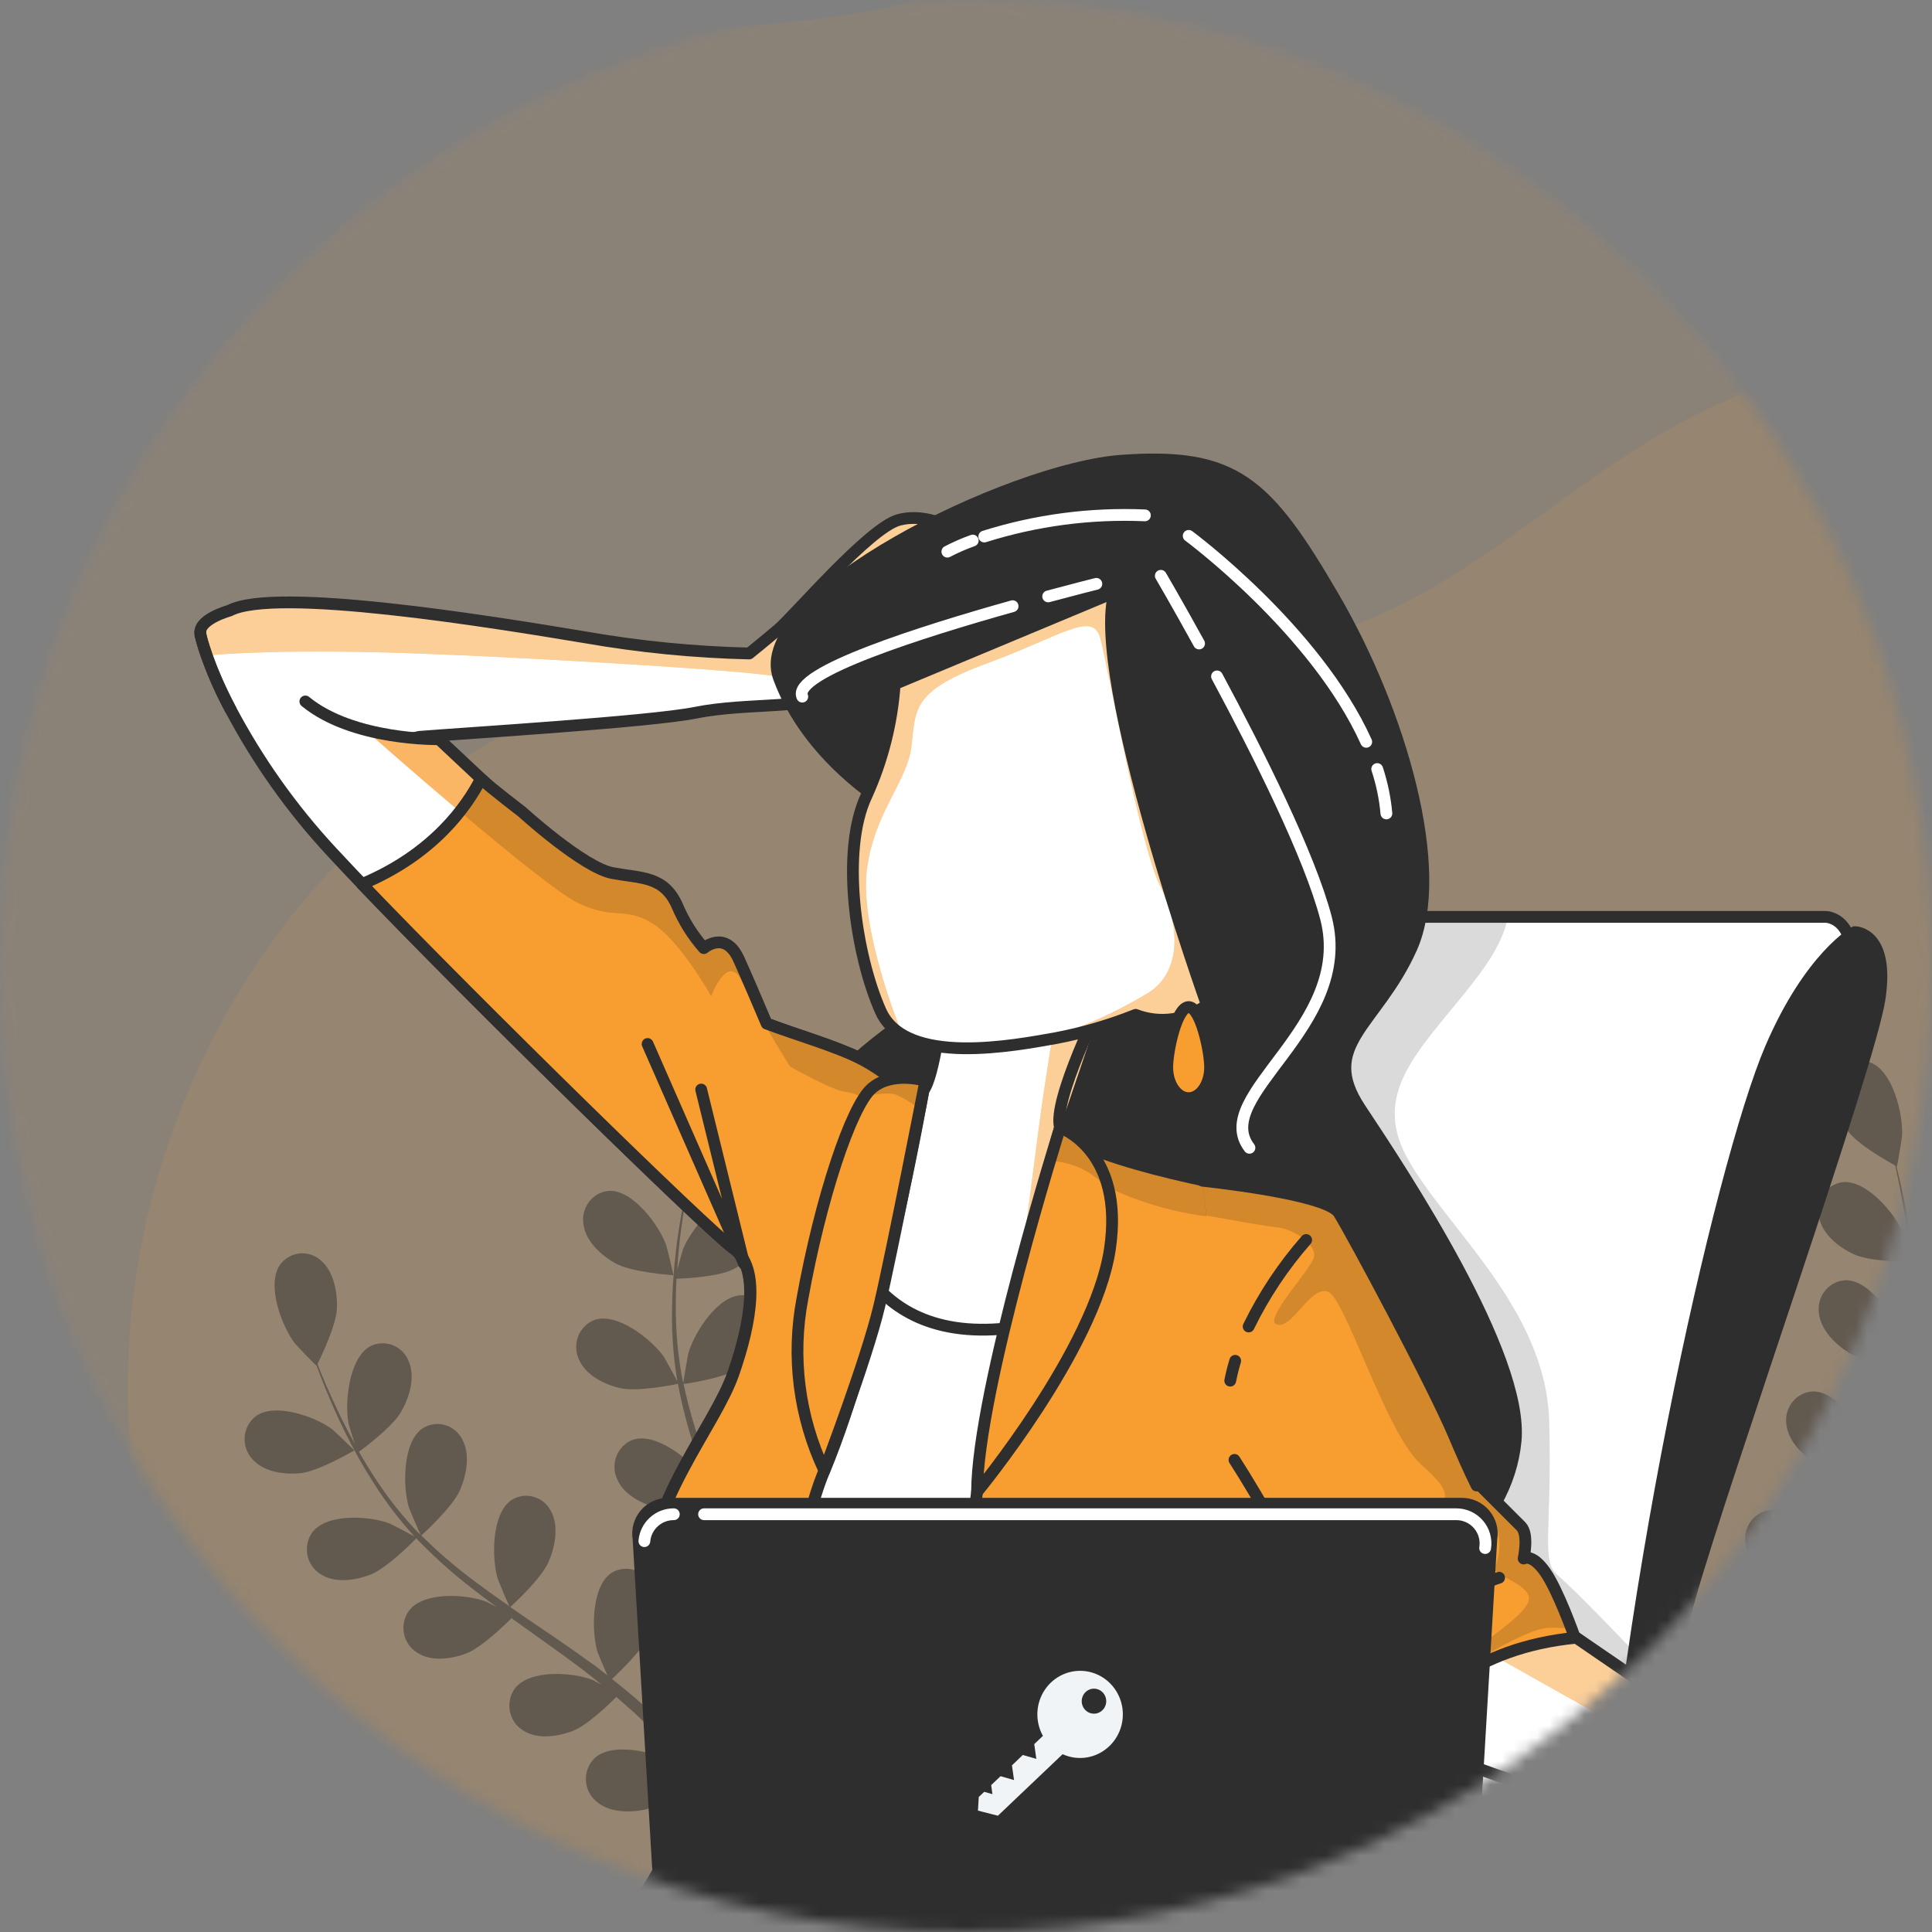 <svg width="164" height="164" viewBox="0 0 164 164" fill="none" xmlns="http://www.w3.org/2000/svg">
<rect x="0" y="0" width="164" height="164" fill="#808080" stroke="none"/>
<mask id="mask0_337_561" style="mask-type:alpha" maskUnits="userSpaceOnUse" x="0" y="0" width="164" height="164">
<circle cx="82" cy="82" r="82" fill="#C4C4C4"/>
</mask>
<g mask="url(#mask0_337_561)">
<path opacity="0.1" d="M225.899 121.078C227.014 106.266 223.568 90.802 218.953 77.038C212.124 56.546 198.789 35.547 176.379 30.697C163.457 27.909 150.307 30.897 139.225 37.899C128.572 44.633 120.271 53.335 107.165 55.019C93.914 56.724 80.318 56.039 67 56.039C32.755 56.039 4.966 92.012 11.912 129.484C18.858 166.957 51.614 192.94 79.404 192.94C104.378 192.94 124.926 177.961 148.646 173.936C160.408 171.94 172.221 174.304 183.861 171.316C197.39 167.837 210.111 159.548 217.609 147.546C222.715 139.362 225.202 130.348 225.899 121.078Z" fill="#F89E31"/>
<path opacity="0.1" d="M236.762 93.694C238.321 73.004 233.503 51.404 227.048 32.178C217.498 3.553 198.849 -25.779 167.509 -32.554C149.437 -36.447 131.046 -32.274 115.547 -22.494C100.649 -13.087 89.04 -0.932 70.712 1.42C52.18 3.803 33.166 2.845 14.541 2.845C-33.351 2.845 -72.215 53.093 -62.501 105.436C-52.787 157.779 -6.977 194.074 31.887 194.074C66.814 194.074 95.55 173.15 128.723 167.528C145.173 164.741 161.693 168.042 177.971 163.869C196.892 159.01 214.683 147.431 225.169 130.666C232.31 119.234 235.787 106.643 236.762 93.694Z" fill="#F89E31"/>
<g opacity="0.5">
<path d="M25.447 125.061C27.029 124.92 30.076 123.116 30.081 123.116C30.087 123.115 28.311 121.405 28.183 121.309C26.727 120.245 23.3 119.018 21.681 120.239C21.417 120.449 21.199 120.713 21.041 121.016C20.884 121.318 20.79 121.651 20.767 121.993C20.743 122.335 20.79 122.679 20.904 123.001C21.018 123.323 21.198 123.617 21.43 123.864C22.379 124.951 24.113 125.177 25.447 125.061Z" fill="#2E2E2E"/>
<path d="M31.41 133.68C32.828 133.145 35.154 130.777 35.336 130.584C36.654 131.957 38.059 133.238 39.543 134.419C40.403 135.106 41.288 135.777 42.211 136.437C41.753 136.199 41.349 135.988 41.291 135.967C39.609 135.318 36 135.081 34.74 136.697C34.534 136.971 34.388 137.286 34.31 137.623C34.232 137.959 34.225 138.308 34.288 138.648C34.352 138.987 34.485 139.309 34.679 139.592C34.873 139.875 35.123 140.112 35.412 140.288C36.606 141.079 38.339 140.828 39.594 140.35C40.849 139.871 42.896 137.891 43.427 137.358C43.773 137.608 44.115 137.864 44.461 138.108C46.13 139.3 47.803 140.48 49.409 141.689C49.974 142.115 50.514 142.557 51.058 142.994C50.654 142.783 50.314 142.609 50.261 142.588C48.578 141.939 44.97 141.701 43.71 143.318C43.51 143.593 43.368 143.908 43.294 144.242C43.22 144.577 43.216 144.924 43.281 145.261C43.347 145.597 43.48 145.916 43.674 146.196C43.867 146.476 44.115 146.712 44.403 146.887C45.596 147.673 47.329 147.421 48.584 146.948C49.839 146.475 51.688 144.677 52.318 144.05C52.853 144.515 53.387 144.979 53.921 145.459C54.258 145.791 54.606 146.09 54.927 146.443L55.897 147.471C56.487 148.14 57.103 148.831 57.662 149.507C58.059 149.973 58.424 150.418 58.794 150.873C58.261 150.442 57.125 149.622 57.029 149.564C55.433 148.664 51.922 147.862 50.448 149.27C50.209 149.51 50.023 149.798 49.9 150.117C49.778 150.436 49.722 150.778 49.736 151.12C49.751 151.463 49.836 151.798 49.985 152.105C50.135 152.412 50.346 152.683 50.604 152.9C51.673 153.862 53.42 153.886 54.731 153.613C56.178 153.306 58.733 151.416 59.052 151.179C59.659 151.93 60.249 152.67 60.792 153.372C62.26 155.26 63.481 156.941 64.423 158.299L65.597 157.643C64.596 156.269 63.295 154.541 61.716 152.601C61.098 151.834 60.422 151.03 59.725 150.21C60.371 149.41 60.969 148.571 61.516 147.697C62.954 148.219 65.892 148.075 66.272 148.059C66.38 149.034 66.473 149.976 66.548 150.875C66.749 153.209 66.862 155.257 66.932 156.898L68.205 156.181C68.105 154.643 67.958 152.812 67.734 150.766C67.631 149.775 67.5 148.725 67.353 147.643C67.721 147.53 70.743 146.577 71.849 145.575C72.86 144.666 73.896 143.221 73.791 141.753C73.777 141.41 73.694 141.074 73.545 140.766C73.397 140.459 73.187 140.187 72.93 139.968C72.672 139.749 72.373 139.588 72.051 139.496C71.729 139.404 71.392 139.382 71.062 139.432C69.087 139.79 67.566 143.167 67.322 144.992C67.324 145.101 67.277 146.289 67.271 147.037C67.212 146.599 67.154 146.171 67.089 145.717C66.956 144.819 66.801 143.926 66.64 142.969C66.545 142.511 66.449 142.046 66.351 141.574C66.266 141.103 66.116 140.623 65.999 140.142C65.709 139.029 65.356 137.923 64.982 136.811C65.746 136.697 68.452 136.221 69.587 135.495C70.723 134.769 71.956 133.483 72.068 132.034C72.105 131.693 72.071 131.348 71.97 131.021C71.869 130.694 71.701 130.392 71.48 130.136C71.257 129.879 70.986 129.673 70.681 129.532C70.377 129.39 70.047 129.315 69.713 129.312C67.708 129.34 65.708 132.464 65.194 134.254C65.164 134.369 64.934 135.678 64.823 136.401C64.592 135.732 64.366 135.068 64.109 134.405C63.375 132.485 62.568 130.566 61.776 128.647L61.06 126.884C61.334 126.842 64.563 126.369 65.834 125.538C66.964 124.796 68.203 123.527 68.309 122.078C68.354 121.734 68.327 121.384 68.23 121.051C68.133 120.718 67.968 120.411 67.746 120.149C67.524 119.887 67.251 119.676 66.943 119.531C66.636 119.386 66.302 119.309 65.965 119.307C63.954 119.335 61.954 122.458 61.445 124.222C61.405 124.358 61.083 126.244 61.021 126.727C60.475 125.433 59.987 124.134 59.537 122.839C58.92 121.088 58.414 119.298 58.022 117.481C58.148 117.479 61.525 116.983 62.827 116.13C63.952 115.388 65.191 114.118 65.303 112.669C65.34 112.329 65.308 111.983 65.207 111.656C65.106 111.329 64.94 111.028 64.718 110.771C64.496 110.514 64.225 110.308 63.921 110.166C63.617 110.025 63.287 109.95 62.953 109.947C60.942 109.975 58.943 113.099 58.434 114.862C58.394 115.004 58.042 117.036 58.005 117.406C58.003 117.297 57.949 117.195 57.926 117.087C57.581 115.252 57.395 113.389 57.369 111.521C57.355 110.491 57.373 109.504 57.423 108.544C58.062 108.535 60.973 108.386 62.231 107.751C63.489 107.115 64.794 106.018 65.064 104.589C65.137 104.254 65.141 103.908 65.075 103.572C65.01 103.235 64.876 102.917 64.683 102.637C64.49 102.357 64.242 102.122 63.955 101.947C63.669 101.771 63.349 101.66 63.017 101.619C61.014 101.441 58.694 104.297 57.995 105.999C57.959 106.091 57.672 107.087 57.492 107.789C57.523 107.36 57.543 106.91 57.58 106.498C57.711 104.94 57.929 103.527 58.128 102.272C58.245 101.56 58.368 100.924 58.487 100.326C59.105 99.965 61.56 98.495 62.373 97.356C63.186 96.217 63.876 94.624 63.466 93.209C63.381 92.876 63.229 92.564 63.019 92.295C62.809 92.027 62.546 91.806 62.247 91.649C61.948 91.492 61.62 91.402 61.285 91.384C60.95 91.366 60.615 91.421 60.303 91.545C58.445 92.33 57.672 95.968 57.813 97.803C57.815 97.966 58.298 100.426 58.329 100.404L58.366 100.404C58.242 100.975 58.113 101.589 57.986 102.269C57.76 103.519 57.495 104.932 57.347 106.49C57.15 108.166 57.048 109.853 57.042 111.542C57.028 113.434 57.178 115.325 57.49 117.19C57.49 117.19 57.49 117.234 57.491 117.255C57.219 116.717 56.407 115.243 56.332 115.141C55.255 113.648 52.39 111.4 50.483 112.039C50.169 112.155 49.882 112.337 49.641 112.574C49.401 112.811 49.211 113.098 49.085 113.415C48.959 113.732 48.899 114.073 48.91 114.415C48.92 114.758 49.001 115.094 49.146 115.403C49.719 116.734 51.287 117.509 52.605 117.827C54.078 118.181 57.288 117.524 57.546 117.472C57.907 119.361 58.391 121.224 58.996 123.047C59.343 124.126 59.722 125.173 60.095 126.23C59.846 125.773 59.619 125.369 59.581 125.316C58.505 123.823 55.639 121.575 53.732 122.214C53.418 122.33 53.132 122.512 52.891 122.749C52.65 122.986 52.461 123.272 52.335 123.59C52.209 123.907 52.149 124.248 52.16 124.59C52.17 124.933 52.251 125.269 52.396 125.578C52.968 126.914 54.536 127.684 55.85 128.002C57.163 128.32 59.927 127.821 60.654 127.676C60.812 128.08 60.961 128.485 61.119 128.889C61.869 130.83 62.63 132.761 63.311 134.676C63.552 135.351 63.767 136.025 63.988 136.7C63.766 136.296 63.571 135.958 63.539 135.909C62.462 134.417 59.592 132.169 57.69 132.807C57.375 132.923 57.088 133.105 56.847 133.341C56.605 133.578 56.415 133.864 56.289 134.182C56.162 134.499 56.102 134.84 56.112 135.183C56.123 135.525 56.203 135.862 56.348 136.171C56.926 137.502 58.488 138.278 59.807 138.596C61.126 138.914 63.616 138.456 64.48 138.293C64.684 138.989 64.889 139.686 65.036 140.372C65.138 140.842 65.27 141.291 65.351 141.767C65.431 142.243 65.522 142.708 65.608 143.167C65.736 144.066 65.881 144.991 65.988 145.873C66.065 146.484 66.132 147.069 66.198 147.654C65.961 146.979 65.479 145.668 65.424 145.561C64.654 144.151 63.548 142.965 62.21 142.114C62.129 141.953 62.035 141.8 61.929 141.657C61.734 141.378 61.483 141.145 61.194 140.973C60.906 140.8 60.585 140.692 60.253 140.655C59.921 140.619 59.585 140.654 59.267 140.759C58.949 140.864 58.657 141.037 58.408 141.266C56.95 142.685 57.502 146.364 58.275 148.029C58.324 148.126 58.934 149.131 59.354 149.76C59.065 149.428 58.817 149.1 58.491 148.763C57.901 148.088 57.29 147.43 56.641 146.723L55.651 145.717C55.33 145.38 54.945 145.06 54.582 144.724C53.742 143.966 52.856 143.235 51.949 142.526C52.522 141.976 54.554 140.078 55.065 138.813C55.575 137.548 55.957 135.797 55.269 134.522C55.121 134.214 54.91 133.941 54.652 133.722C54.394 133.504 54.093 133.343 53.771 133.252C53.448 133.161 53.11 133.141 52.779 133.193C52.449 133.245 52.132 133.368 51.851 133.555C50.2 134.733 50.198 138.457 50.719 140.223C50.752 140.331 51.265 141.555 51.559 142.217C51.026 141.796 50.492 141.37 49.895 140.961C48.253 139.775 46.548 138.627 44.859 137.479L43.313 136.416C43.522 136.229 45.956 134.005 46.57 132.576C47.112 131.316 47.463 129.56 46.775 128.285C46.622 127.983 46.41 127.717 46.152 127.504C45.894 127.292 45.595 127.137 45.275 127.05C44.955 126.963 44.621 126.945 44.295 126.999C43.968 127.053 43.656 127.176 43.378 127.361C41.727 128.533 41.725 132.264 42.251 134.024C42.29 134.153 43.032 135.916 43.239 136.352C42.109 135.565 40.989 134.757 39.912 133.948C38.456 132.838 37.071 131.633 35.766 130.34C35.86 130.252 38.419 127.939 39.043 126.499C39.586 125.245 39.941 123.483 39.253 122.208C39.101 121.902 38.888 121.633 38.628 121.418C38.368 121.202 38.067 121.046 37.744 120.957C37.421 120.869 37.084 120.852 36.754 120.907C36.425 120.961 36.11 121.086 35.831 121.274C34.179 122.452 34.178 126.176 34.703 127.936C34.742 128.077 35.544 129.969 35.712 130.297L35.477 130.078C34.202 128.745 33.046 127.296 32.023 125.751C31.447 124.902 30.944 124.063 30.468 123.235C30.991 122.853 33.342 121.086 34.048 119.846C34.754 118.605 35.259 116.95 34.712 115.607C34.594 115.286 34.412 114.994 34.177 114.75C33.942 114.506 33.659 114.316 33.348 114.191C33.036 114.067 32.703 114.011 32.369 114.027C32.036 114.044 31.709 114.132 31.411 114.287C29.646 115.271 29.248 118.974 29.579 120.786C29.581 120.883 29.885 121.866 30.132 122.573C29.926 122.196 29.704 121.809 29.515 121.442C28.788 120.07 28.205 118.75 27.699 117.613C27.42 116.95 27.153 116.346 26.956 115.78C27.274 115.136 28.531 112.505 28.596 111.105C28.661 109.706 28.331 107.948 27.262 107.014C27.013 106.785 26.72 106.612 26.402 106.507C26.084 106.401 25.748 106.366 25.416 106.403C25.084 106.44 24.764 106.548 24.475 106.72C24.186 106.893 23.936 107.126 23.741 107.404C22.614 109.111 23.924 112.585 25.031 114.039C25.128 114.168 26.842 115.949 26.857 115.917L26.857 115.879C27.059 116.418 27.284 117.017 27.536 117.653C28.021 118.823 28.578 120.143 29.273 121.538C30.013 123.05 30.839 124.516 31.746 125.928C32.75 127.514 33.889 129.006 35.149 130.386L35.197 130.434C34.665 130.138 33.214 129.377 33.07 129.325C31.388 128.676 27.78 128.439 26.524 130.055C26.324 130.329 26.182 130.644 26.108 130.978C26.034 131.312 26.029 131.658 26.094 131.994C26.159 132.33 26.292 132.649 26.485 132.929C26.678 133.209 26.925 133.444 27.212 133.619C28.422 134.421 30.149 134.158 31.41 133.68Z" fill="#2E2E2E"/>
<path d="M57.155 108.249C57.192 108.249 56.594 105.817 56.539 105.666C55.908 103.94 53.698 100.989 51.688 101.087C51.355 101.114 51.032 101.212 50.739 101.376C50.446 101.539 50.19 101.764 49.987 102.036C49.783 102.307 49.638 102.619 49.56 102.952C49.481 103.285 49.472 103.631 49.532 103.968C49.747 105.413 51.067 106.588 52.248 107.244C53.631 108.016 57.15 108.249 57.155 108.249Z" fill="#2E2E2E"/>
<path d="M188.859 131.505C187.427 131.01 185.036 128.706 184.844 128.519C183.566 129.929 182.196 131.249 180.744 132.468C179.904 133.179 179.037 133.875 178.16 134.559C178.605 134.309 179.009 134.086 179.066 134.064C180.73 133.369 184.331 133.032 185.63 134.613C185.837 134.882 185.987 135.192 186.07 135.524C186.153 135.856 186.167 136.203 186.111 136.54C186.055 136.878 185.93 137.2 185.745 137.485C185.559 137.77 185.318 138.012 185.035 138.194C183.864 139.018 182.13 138.814 180.857 138.371C179.584 137.928 177.488 136.005 176.948 135.486L175.93 136.265C174.295 137.502 172.659 138.728 171.088 139.981C170.534 140.422 170.002 140.879 169.47 141.331C169.868 141.109 170.204 140.925 170.261 140.903C171.92 140.208 175.526 139.871 176.825 141.452C177.032 141.721 177.183 142.032 177.266 142.365C177.349 142.697 177.363 143.044 177.306 143.382C177.25 143.72 177.126 144.043 176.94 144.328C176.755 144.614 176.513 144.856 176.23 145.039C175.059 145.857 173.32 145.653 172.052 145.216C170.785 144.778 168.887 143.031 168.24 142.422C167.718 142.901 167.197 143.38 166.676 143.875C166.343 144.215 166.004 144.524 165.692 144.886C165.381 145.248 165.063 145.589 164.757 145.94C164.18 146.625 163.588 147.333 163.044 148.024C162.665 148.501 162.307 148.956 161.949 149.421C162.497 148.975 163.584 148.125 163.683 148.064C165.222 147.121 168.741 146.221 170.248 147.588C170.493 147.821 170.688 148.104 170.819 148.42C170.951 148.735 171.016 149.075 171.01 149.418C171.005 149.761 170.93 150.099 170.789 150.409C170.648 150.72 170.445 150.997 170.193 151.221C169.151 152.212 167.41 152.284 166.087 152.048C164.637 151.781 162.031 149.962 161.706 149.734C161.114 150.501 160.549 151.257 160.021 151.974C158.612 153.902 157.432 155.616 156.527 157L155.331 156.377C156.294 154.975 157.552 153.212 159.071 151.229C159.667 150.445 160.321 149.623 161.001 148.784C160.332 148.001 159.709 147.179 159.135 146.321C157.713 146.883 154.772 146.821 154.392 146.815C154.315 147.792 154.244 148.736 154.193 149.637C154.056 151.976 154 154.026 153.981 155.669L152.683 154.987C152.741 153.447 152.843 151.613 153.004 149.561C153.086 148.568 153.187 147.515 153.299 146.429C152.928 146.325 149.886 145.457 148.748 144.486C147.717 143.605 146.642 142.189 146.706 140.719C146.71 140.376 146.783 140.038 146.923 139.726C147.062 139.415 147.264 139.137 147.515 138.911C147.765 138.685 148.06 138.516 148.379 138.414C148.698 138.313 149.034 138.282 149.365 138.324C151.354 138.627 152.963 141.961 153.257 143.778C153.258 143.887 153.338 145.073 153.364 145.821C153.416 145.381 153.458 144.952 153.515 144.496C153.619 143.594 153.749 142.698 153.889 141.736C153.967 141.274 154.05 140.807 154.133 140.334C154.216 139.861 154.342 139.377 154.446 138.893C154.71 137.773 155.027 136.657 155.371 135.535C154.604 135.443 151.885 135.041 150.73 134.347C149.575 133.653 148.307 132.401 148.16 130.956C148.113 130.616 148.136 130.27 148.228 129.941C148.32 129.611 148.478 129.305 148.692 129.042C148.907 128.78 149.173 128.566 149.473 128.416C149.773 128.266 150.1 128.182 150.434 128.17C152.444 128.142 154.53 131.209 155.087 132.985C155.126 133.099 155.387 134.402 155.518 135.121C155.73 134.446 155.943 133.776 156.176 133.106C156.862 131.166 157.611 129.226 158.35 127.286C158.579 126.691 158.798 126.098 159.017 125.504C158.747 125.469 155.501 125.086 154.207 124.29C153.062 123.58 151.789 122.345 151.637 120.899C151.59 120.56 151.613 120.214 151.705 119.884C151.797 119.555 151.955 119.249 152.169 118.986C152.384 118.723 152.649 118.51 152.949 118.36C153.249 118.209 153.577 118.126 153.911 118.114C155.921 118.086 158.006 121.153 158.569 122.902C158.608 123.037 158.987 124.913 159.057 125.395C159.567 124.086 160.019 122.773 160.439 121.466C161.009 119.7 161.467 117.897 161.811 116.069C161.684 116.071 158.3 115.668 156.975 114.851C155.825 114.14 154.551 112.906 154.399 111.46C154.353 111.12 154.377 110.774 154.469 110.445C154.562 110.115 154.72 109.809 154.935 109.546C155.15 109.284 155.416 109.07 155.716 108.92C156.017 108.77 156.344 108.686 156.678 108.674C158.689 108.647 160.769 111.714 161.331 113.463C161.375 113.603 161.778 115.625 161.825 115.993C161.824 115.885 161.88 115.781 161.895 115.672C162.191 113.829 162.326 111.962 162.298 110.093C162.284 109.063 162.239 108.077 162.162 107.119C161.523 107.127 158.609 107.059 157.339 106.459C156.069 105.858 154.724 104.798 154.42 103.376C154.337 103.044 154.323 102.697 154.379 102.359C154.435 102.021 154.559 101.699 154.745 101.413C154.93 101.128 155.172 100.886 155.454 100.703C155.736 100.52 156.053 100.4 156.384 100.351C158.381 100.117 160.779 102.909 161.52 104.59C161.564 104.682 161.873 105.67 162.072 106.366C162.03 105.938 161.997 105.489 161.949 105.078C161.775 103.524 161.523 102.118 161.284 100.869C161.147 100.16 161.007 99.528 160.872 98.933C160.25 98.59 157.755 97.187 156.91 96.071C156.066 94.955 155.332 93.382 155.698 91.957C155.773 91.623 155.917 91.309 156.118 91.036C156.32 90.763 156.575 90.537 156.868 90.372C157.16 90.207 157.483 90.107 157.816 90.078C158.148 90.049 158.483 90.093 158.798 90.206C160.677 90.939 161.55 94.554 161.46 96.393C161.462 96.556 161.047 99.029 161.015 99.007L160.978 99.008C161.118 99.575 161.269 100.186 161.416 100.861C161.676 102.105 161.98 103.51 162.171 105.064C162.412 106.734 162.559 108.417 162.61 110.105C162.678 111.997 162.582 113.89 162.324 115.764L162.325 115.829C162.581 115.283 163.352 113.787 163.425 113.683C164.459 112.162 167.262 109.835 169.186 110.421C169.503 110.527 169.795 110.701 170.043 110.931C170.291 111.161 170.488 111.443 170.623 111.756C170.758 112.07 170.827 112.41 170.825 112.752C170.824 113.095 170.752 113.434 170.615 113.746C170.079 115.093 168.533 115.911 167.229 116.265C165.767 116.66 162.534 116.092 162.275 116.046C161.966 117.945 161.534 119.821 160.98 121.66C160.662 122.748 160.313 123.805 159.969 124.872C160.205 124.408 160.421 123.999 160.457 123.944C161.492 122.422 164.3 120.096 166.218 120.682C166.536 120.788 166.828 120.962 167.076 121.192C167.323 121.422 167.521 121.703 167.657 122.017C167.792 122.33 167.861 122.67 167.861 123.013C167.86 123.355 167.789 123.694 167.653 124.007C167.112 125.359 165.571 126.172 164.262 126.526C162.952 126.88 160.181 126.458 159.45 126.332L159.024 127.558C158.323 129.52 157.616 131.47 156.993 133.404C156.77 134.085 156.574 134.765 156.378 135.445C156.588 135.036 156.768 134.692 156.799 134.643C157.834 133.121 160.642 130.794 162.56 131.38C162.877 131.488 163.169 131.662 163.416 131.892C163.663 132.122 163.861 132.403 163.995 132.717C164.13 133.031 164.199 133.37 164.198 133.712C164.197 134.055 164.126 134.393 163.989 134.706C163.448 136.053 161.908 136.871 160.598 137.225C159.289 137.579 156.787 137.191 155.919 137.051C155.739 137.753 155.553 138.455 155.42 139.145C155.332 139.618 155.212 140.07 155.15 140.548C155.087 141.026 155.004 141.493 154.931 141.955C154.822 142.857 154.709 143.785 154.626 144.67C154.56 145.284 154.51 145.87 154.46 146.456C154.678 145.775 155.13 144.452 155.176 144.343C155.896 142.895 156.965 141.661 158.283 140.759C158.355 140.595 158.444 140.439 158.551 140.295C158.738 140.011 158.981 139.772 159.265 139.591C159.548 139.411 159.865 139.294 160.196 139.248C160.526 139.202 160.863 139.228 161.183 139.324C161.503 139.421 161.8 139.585 162.054 139.807C163.551 141.185 163.106 144.878 162.374 146.564C162.328 146.662 161.746 147.684 161.343 148.324C161.623 147.984 161.893 147.649 162.184 147.304C162.755 146.613 163.342 145.938 163.976 145.213L164.933 144.181C165.25 143.835 165.626 143.504 165.975 143.158C166.793 142.377 167.658 141.622 168.551 140.889C167.963 140.355 165.879 138.513 165.334 137.263C164.789 136.012 164.353 134.273 165.005 132.979C165.149 132.669 165.354 132.393 165.607 132.17C165.861 131.947 166.158 131.781 166.478 131.684C166.798 131.586 167.135 131.559 167.466 131.604C167.798 131.649 168.116 131.765 168.401 131.945C170.085 133.077 170.184 136.8 169.712 138.579C169.682 138.688 169.203 139.925 168.927 140.596C169.449 140.161 169.997 139.719 170.556 139.294C172.17 138.063 173.837 136.869 175.499 135.675L177.009 134.569C176.801 134.388 174.301 132.232 173.648 130.821C173.071 129.576 172.672 127.831 173.325 126.537C173.468 126.226 173.673 125.951 173.927 125.728C174.181 125.505 174.478 125.339 174.798 125.242C175.119 125.145 175.456 125.119 175.787 125.165C176.118 125.21 176.436 125.328 176.721 125.508C178.399 126.635 178.503 130.363 178.032 132.137C177.996 132.268 177.303 134.05 177.103 134.492C178.216 133.674 179.313 132.835 180.363 131.997C181.789 130.848 183.14 129.605 184.407 128.276C184.311 128.19 181.694 125.949 181.025 124.527C180.448 123.288 180.049 121.537 180.702 120.243C180.845 119.934 181.05 119.659 181.303 119.436C181.557 119.214 181.853 119.049 182.173 118.952C182.493 118.855 182.829 118.828 183.16 118.873C183.49 118.919 183.808 119.035 184.092 119.215C185.776 120.347 185.88 124.07 185.403 125.844C185.368 125.985 184.624 127.899 184.465 128.231L184.694 128.006C185.928 126.636 187.042 125.157 188.022 123.585C188.574 122.721 189.054 121.868 189.506 121.027C188.974 120.66 186.575 118.958 185.84 117.738C185.105 116.517 184.55 114.877 185.059 113.52C185.168 113.195 185.342 112.898 185.57 112.648C185.799 112.398 186.076 112.199 186.383 112.066C186.691 111.933 187.023 111.868 187.357 111.875C187.691 111.883 188.02 111.962 188.322 112.108C190.114 113.043 190.614 116.734 190.333 118.554C190.334 118.652 190.052 119.642 189.83 120.356C190.025 119.973 190.236 119.58 190.421 119.209C191.109 117.817 191.65 116.481 192.125 115.331C192.39 114.66 192.635 114.049 192.823 113.478C192.481 112.842 191.158 110.248 191.048 108.85C190.939 107.453 191.19 105.698 192.248 104.735C192.49 104.499 192.778 104.318 193.093 104.204C193.408 104.09 193.743 104.045 194.076 104.073C194.409 104.101 194.732 104.2 195.026 104.364C195.319 104.529 195.575 104.755 195.778 105.028C196.952 106.703 195.739 110.211 194.677 111.695C194.584 111.827 192.915 113.655 192.899 113.623L192.898 113.585C192.716 114.13 192.507 114.734 192.268 115.377C191.82 116.56 191.3 117.896 190.639 119.309C189.944 120.84 189.163 122.328 188.299 123.765C187.343 125.381 186.245 126.905 185.02 128.316L184.973 128.365C185.497 128.055 186.927 127.254 187.069 127.198C188.727 126.503 192.333 126.166 193.632 127.747C193.84 128.016 193.99 128.326 194.073 128.658C194.156 128.99 194.17 129.337 194.113 129.674C194.057 130.012 193.933 130.334 193.747 130.619C193.562 130.904 193.32 131.146 193.038 131.328C191.867 132.163 190.127 131.948 188.859 131.505Z" fill="#2E2E2E"/>
<path d="M162.421 106.795C162.385 106.796 162.916 104.349 162.961 104.196C163.544 102.453 165.677 99.442 167.683 99.484C168.017 99.502 168.343 99.591 168.641 99.746C168.939 99.9 169.201 100.118 169.412 100.384C169.623 100.65 169.777 100.959 169.864 101.29C169.951 101.621 169.97 101.967 169.918 102.305C169.748 103.755 168.456 104.966 167.299 105.654C165.938 106.465 162.421 106.795 162.421 106.795Z" fill="#2E2E2E"/>
</g>
<path d="M19.561 60.2C17.758 56.723 17.002 54.232 17.002 53.656C17.002 52.516 19.481 51.834 19.481 51.834C23.348 49.789 41.536 52.745 49.722 54.108C54.305 54.907 58.941 55.363 63.592 55.472C63.592 55.472 64.725 54.567 66.07 53.427C67.415 52.286 73.798 44.788 76.302 44.131C78.805 43.474 81.073 45.042 81.073 45.042C81.073 45.042 85.17 47.521 84.482 47.998C83.794 48.475 73.798 57.089 71.294 58.682C68.791 60.274 63.567 59.593 59.018 60.504C55.102 61.285 39.237 62.251 35.599 62.549C32.867 63.197 30 62.958 27.413 61.867" fill="white"/>
<path d="M81.117 45.017C81.117 45.017 78.843 43.425 76.345 44.106C73.848 44.788 67.477 52.292 66.114 53.402C64.75 54.511 63.635 55.447 63.635 55.447C58.984 55.338 54.349 54.882 49.766 54.083C41.58 52.72 23.391 49.745 19.524 51.809C19.524 51.809 17.046 52.491 17.046 53.631C17.132 54.269 17.296 54.893 17.535 55.49L17.876 55.614C17.876 55.614 22.418 55.137 32.222 55.372C42.026 55.608 64.701 56.953 66.157 57.479C66.777 57.715 71.171 56.723 76.041 55.001C79.76 51.97 84.129 48.184 84.569 47.917C85.213 47.515 81.117 45.017 81.117 45.017Z" fill="#F89E31"/>
<path opacity="0.5" d="M81.117 45.017C81.117 45.017 78.843 43.425 76.345 44.106C73.848 44.788 67.477 52.292 66.114 53.402C64.75 54.511 63.635 55.447 63.635 55.447C58.984 55.338 54.349 54.882 49.766 54.083C41.58 52.72 23.391 49.745 19.524 51.809C19.524 51.809 17.046 52.491 17.046 53.631C17.132 54.269 17.296 54.893 17.535 55.49L17.876 55.614C17.876 55.614 22.418 55.137 32.222 55.372C42.026 55.608 64.701 56.953 66.157 57.479C66.777 57.715 71.171 56.723 76.041 55.001C79.76 51.97 84.129 48.184 84.569 47.917C85.213 47.515 81.117 45.017 81.117 45.017Z" fill="white"/>
<path d="M19.561 60.2C17.758 56.723 17.002 54.232 17.002 53.656C17.002 52.516 19.481 51.834 19.481 51.834C23.348 49.789 41.536 52.745 49.722 54.108C54.305 54.907 58.941 55.363 63.592 55.472C63.592 55.472 64.725 54.567 66.07 53.427C67.415 52.286 73.798 44.788 76.302 44.131C78.805 43.474 81.073 45.042 81.073 45.042C81.073 45.042 85.17 47.521 84.482 47.998C83.794 48.475 73.798 57.089 71.294 58.682C68.791 60.274 63.567 59.593 59.018 60.504C55.102 61.285 39.237 62.251 35.599 62.549C32.867 63.197 30 62.958 27.413 61.867" stroke="#2E2E2E" stroke-linecap="round" stroke-linejoin="round"/>
<path d="M109.363 80.415C109.774 79.634 110.391 78.98 111.147 78.525C111.903 78.07 112.769 77.829 113.651 77.83H154.986C154.986 77.83 157.973 77.831 157.08 83.507C156.188 89.183 143.93 123.844 140.968 134.323C138.006 144.802 137.38 166.888 137.38 166.888H87.803C87.803 166.888 91.732 114.071 109.363 80.415Z" fill="white"/>
<path opacity="0.16" d="M127.979 77.83H113.651C112.769 77.829 111.903 78.07 111.147 78.525C110.391 78.98 109.774 79.634 109.363 80.415C91.732 114.071 87.76 166.87 87.76 166.87H109.995L115.479 146.041L138.347 150.757C138.508 149.01 138.694 147.231 138.911 145.477L138.409 139.9C138.409 139.9 133.724 134.973 132.249 133.74C130.774 132.507 131.753 130.282 131.505 120.671C131.257 111.059 122.631 104.149 119.421 98.231C116.211 92.313 121.15 88.613 125.587 82.695C127.167 80.557 127.812 78.983 127.979 77.83Z" fill="#131313"/>
<path d="M109.363 80.415C109.774 79.634 110.391 78.98 111.147 78.525C111.903 78.07 112.769 77.829 113.651 77.83H154.986C154.986 77.83 157.973 77.831 157.08 83.507C156.188 89.183 143.93 123.844 140.968 134.323C138.006 144.802 137.38 166.888 137.38 166.888H87.803C87.803 166.888 91.732 114.071 109.363 80.415Z" stroke="#2E2E2E" stroke-linecap="round" stroke-linejoin="round"/>
<path d="M150.305 89.003C146.128 98.751 137.291 137.34 135.853 168.182H139.844C139.844 168.182 140.464 146.071 143.432 135.617C146.401 125.162 158.671 90.496 159.545 84.801C160.418 79.106 157.45 79.124 157.45 79.124C157.45 79.124 153.657 81.188 150.305 89.003Z" fill="#2E2E2E" stroke="#2E2E2E" stroke-linecap="round" stroke-linejoin="round"/>
<path d="M75.205 68.207C75.205 68.207 68.611 64.34 66.114 57.523C63.616 50.706 85.665 39.787 95.24 39.105C104.814 38.423 107.516 40.921 113.211 50.7C118.906 60.479 122.761 73.889 119.805 80.483C116.849 87.076 111.848 88.669 115.467 94.116C119.086 99.564 129.336 115.031 128.654 122.307C127.973 129.582 120.927 135.94 110.683 136.634C100.439 137.328 86.806 131.175 75.44 121.142C64.075 111.109 67.025 96.353 71.102 91.582C75.18 86.81 81.334 84.988 81.786 80.216C82.238 75.445 75.205 68.207 75.205 68.207Z" fill="#2E2E2E" stroke="#2E2E2E" stroke-linecap="round" stroke-linejoin="round"/>
<path d="M103.308 57.417C106.81 63.937 111.191 72.668 112.561 77.942C114.953 87.176 102.645 92.988 106.06 97.432" stroke="white" stroke-linecap="round" stroke-linejoin="round"/>
<path d="M98.537 48.878C98.537 48.878 99.9 51.202 101.784 54.623" stroke="white" stroke-linecap="round" stroke-linejoin="round"/>
<path d="M116.905 65.281C117.309 66.503 117.571 67.768 117.686 69.049" stroke="white" stroke-linecap="round" stroke-linejoin="round"/>
<path d="M100.904 45.488C100.904 45.488 111.674 53.445 115.975 62.97" stroke="white" stroke-linecap="round" stroke-linejoin="round"/>
<path d="M85.957 51.456C78.266 53.612 67.204 57.114 68.103 59.134" stroke="white" stroke-linecap="round" stroke-linejoin="round"/>
<path d="M93.065 49.56C93.065 49.56 91.422 49.969 88.975 50.626" stroke="white" stroke-linecap="round" stroke-linejoin="round"/>
<path d="M83.552 45.544C87.957 44.156 92.571 43.547 97.186 43.747" stroke="white" stroke-linecap="round" stroke-linejoin="round"/>
<path d="M80.416 46.827C81.113 46.464 81.834 46.149 82.573 45.885" stroke="white" stroke-linecap="round" stroke-linejoin="round"/>
<path d="M17.002 53.656C16.999 53.699 16.999 53.743 17.002 53.786C16.999 53.743 16.999 53.699 17.002 53.656ZM19.561 60.2C18.518 58.288 17.686 56.269 17.083 54.176C17.684 56.27 18.515 58.29 19.561 60.2ZM17.015 53.823C17.015 53.86 17.015 53.904 17.015 53.959C17.027 53.904 17.021 53.86 17.015 53.823ZM17.046 53.997C17.053 54.057 17.066 54.117 17.083 54.176C17.066 54.117 17.053 54.057 17.046 53.997ZM19.561 60.194C21.879 64.584 24.763 68.65 28.138 72.29C36.325 81.158 59.972 104.354 62.222 105.946C64.472 107.539 63.815 112.082 62.222 116.63C60.629 121.179 54.717 127.785 54.947 135.048C55.176 142.311 57.425 153.465 57.221 155.74C57.017 158.014 51.328 165.748 51.328 165.748H109.989C109.989 165.748 102.676 156.452 102.676 153.273C102.676 150.094 112.716 109.361 113.168 106.405C113.62 103.449 111.805 101.404 108.167 101.175C104.529 100.945 90.66 97.989 89.979 95.715C89.297 93.441 93.616 84.802 93.616 84.802L79.983 85.484C79.983 85.484 79.301 91.396 78.39 92.536C77.479 93.676 76.116 91.396 72.93 89.809C69.745 88.223 63.635 86.853 61.336 85.031C59.037 83.21 37.236 62.722 37.236 62.722" fill="white"/>
<path d="M64.819 86.785C65.953 88.768 67.087 90.559 67.087 90.559C67.087 90.559 70.91 92.71 71.865 92.71C72.819 92.71 78.558 95.808 78.558 95.808C78.558 95.808 83.342 94.612 81.656 90.547C81.124 89.506 80.453 88.543 79.66 87.684C79.376 89.487 78.917 91.848 78.378 92.524C77.467 93.658 76.103 91.383 72.918 89.797C70.855 88.768 67.514 87.826 64.819 86.785Z" fill="#F89E31"/>
<path d="M53.143 77.583C46.122 71.082 37.235 62.747 37.235 62.747L32.067 62.003L31.447 62.35C31.447 62.35 46.035 75.259 49.14 76.696C50.396 77.274 51.761 77.576 53.143 77.583Z" fill="#F89E31"/>
<path d="M60.499 84.312L59.941 83.817C60.227 84.288 60.388 84.585 60.388 84.585L60.499 84.312Z" fill="#F89E31"/>
<g opacity="0.5">
<path opacity="0.5" d="M64.819 86.785C65.953 88.768 67.087 90.559 67.087 90.559C67.087 90.559 70.91 92.71 71.865 92.71C72.819 92.71 78.558 95.808 78.558 95.808C78.558 95.808 83.342 94.612 81.656 90.547C81.124 89.506 80.453 88.543 79.66 87.684C79.376 89.487 78.917 91.848 78.378 92.524C77.467 93.658 76.103 91.383 72.918 89.797C70.855 88.768 67.514 87.826 64.819 86.785Z" fill="white"/>
<path opacity="0.5" d="M53.143 77.583C46.122 71.082 37.235 62.747 37.235 62.747L32.067 62.003L31.447 62.35C31.447 62.35 46.035 75.259 49.14 76.696C50.396 77.274 51.761 77.576 53.143 77.583Z" fill="white"/>
<path opacity="0.5" d="M60.499 84.312L59.941 83.817C60.227 84.288 60.388 84.585 60.388 84.585L60.499 84.312Z" fill="white"/>
</g>
<path d="M19.561 60.194C21.879 64.584 24.763 68.65 28.138 72.29C36.325 81.158 59.972 104.354 62.222 105.946C64.472 107.539 63.815 112.082 62.222 116.63C60.629 121.179 54.717 127.785 54.947 135.048C55.176 142.311 57.425 153.465 57.221 155.74C57.017 158.014 51.328 165.748 51.328 165.748H109.989C109.989 165.748 102.676 156.452 102.676 153.273C102.676 150.094 112.716 109.361 113.168 106.405C113.62 103.449 111.805 101.404 108.167 101.175C104.529 100.945 90.66 97.989 89.979 95.715C89.297 93.441 93.616 84.802 93.616 84.802L79.983 85.484C79.983 85.484 79.301 91.396 78.39 92.536C77.479 93.676 76.116 91.396 72.93 89.809C69.745 88.223 63.635 86.853 61.336 85.031C59.037 83.21 37.236 62.722 37.236 62.722M17.002 53.656C16.999 53.699 16.999 53.743 17.002 53.786C16.999 53.743 16.999 53.699 17.002 53.656V53.656ZM19.561 60.2C18.518 58.288 17.686 56.269 17.083 54.176C17.684 56.27 18.515 58.29 19.561 60.2V60.2ZM17.015 53.823C17.015 53.86 17.015 53.904 17.015 53.959C17.027 53.904 17.021 53.86 17.015 53.823V53.823ZM17.046 53.997C17.053 54.057 17.066 54.117 17.083 54.176C17.066 54.117 17.053 54.057 17.046 53.997Z" stroke="#2E2E2E" stroke-linecap="round" stroke-linejoin="round"/>
<path d="M37.236 62.747C37.236 62.747 29.973 62.883 25.92 59.543" stroke="#2E2E2E" stroke-linecap="round" stroke-linejoin="round"/>
<path d="M89.985 95.715C89.303 93.447 93.622 84.802 93.622 84.802L79.989 85.484C79.989 85.484 79.307 91.396 78.396 92.536C77.485 93.676 76.122 91.396 72.937 89.809C72.695 89.685 72.428 89.568 72.156 89.45L71.332 102.408C71.332 102.408 72.528 114.957 86.868 112.571C92.674 111.604 98.871 106.424 104.219 100.598C98.716 99.588 90.505 97.457 89.985 95.715Z" fill="white"/>
<path d="M89.6 86.519C89.6 86.519 88.776 91.142 88.113 96.254C87.45 101.367 86.961 105.172 86.961 105.172L89.985 95.715L93.393 85.695C93.393 85.695 90.096 85.694 89.6 86.519Z" fill="#F89E31"/>
<path opacity="0.5" d="M89.6 86.519C89.6 86.519 88.776 91.142 88.113 96.254C87.45 101.367 86.961 105.172 86.961 105.172L89.985 95.715L93.393 85.695C93.393 85.695 90.096 85.694 89.6 86.519Z" fill="white"/>
<path d="M89.985 95.715C89.303 93.447 93.622 84.802 93.622 84.802L79.989 85.484C79.989 85.484 79.307 91.396 78.396 92.536C77.485 93.676 76.122 91.396 72.937 89.809C72.695 89.685 72.428 89.568 72.156 89.45L71.332 102.408C71.332 102.408 72.528 114.957 86.868 112.571C92.674 111.604 98.871 106.424 104.219 100.598C98.716 99.588 90.505 97.457 89.985 95.715Z" stroke="#2E2E2E" stroke-linecap="round" stroke-linejoin="round"/>
<path d="M78.39 92.536C77.479 93.67 76.116 91.396 72.93 89.809C70.923 88.799 67.725 87.882 65.079 86.891C64.329 85.112 63.337 82.794 62.699 81.394C61.565 78.915 59.743 80.483 59.743 80.483C58.793 79.402 58.025 78.173 57.469 76.845C56.335 74.366 54.513 74.571 52.015 74.118C49.518 73.666 44.282 68.888 44.282 68.888C44.282 68.888 41.834 67.029 40.824 66.106C39.646 68.423 36.827 72.501 30.729 75.048C40.452 85.205 60.177 104.503 62.247 105.953C64.521 107.539 63.839 112.088 62.247 116.636C60.654 121.185 54.742 127.791 54.971 135.054C55.201 142.317 57.45 153.472 57.246 155.746C57.041 157.772 52.505 164.124 51.52 165.488L53.831 165.748H65.866C65.798 159.65 65.804 134.763 69.975 124.847C74.752 113.451 78.39 92.536 78.39 92.536Z" fill="#F89E31"/>
<path opacity="0.16" d="M72.93 89.809C70.923 88.799 67.725 87.882 65.079 86.891C64.329 85.112 63.337 82.794 62.699 81.394C61.565 78.915 59.743 80.483 59.743 80.483C58.793 79.402 58.025 78.173 57.469 76.845C56.335 74.366 54.513 74.571 52.015 74.118C49.518 73.666 44.282 68.888 44.282 68.888C44.282 68.888 41.834 67.029 40.824 66.106C40.319 67.09 39.72 68.022 39.033 68.888C43.098 72.327 47.584 75.971 49.152 76.696C52.251 78.128 52.976 76.932 55.349 78.37C57.723 79.807 60.369 84.567 60.369 84.567C60.369 84.567 61.807 80.737 63.003 83.371C64.199 86.004 67.068 90.541 67.068 90.541C67.068 90.541 70.892 92.691 71.846 92.691C72.596 92.691 76.271 94.6 77.832 95.424C78.179 93.608 78.371 92.517 78.371 92.517C77.479 93.67 76.116 91.396 72.93 89.809Z" fill="#131313"/>
<path d="M78.39 92.536C77.479 93.67 76.116 91.396 72.93 89.809C70.923 88.799 67.725 87.882 65.079 86.891C64.329 85.112 63.337 82.794 62.699 81.394C61.565 78.915 59.743 80.483 59.743 80.483C58.793 79.402 58.025 78.173 57.469 76.845C56.335 74.366 54.513 74.571 52.015 74.118C49.518 73.666 44.282 68.888 44.282 68.888C44.282 68.888 41.834 67.029 40.824 66.106C39.646 68.423 36.827 72.501 30.729 75.048C40.452 85.205 60.177 104.503 62.247 105.953C64.521 107.539 63.839 112.088 62.247 116.636C60.654 121.185 54.742 127.791 54.971 135.054C55.201 142.317 57.45 153.472 57.246 155.746C57.041 157.772 52.505 164.124 51.52 165.488L53.831 165.748H65.866C65.798 159.65 65.804 134.763 69.975 124.847C74.752 113.451 78.39 92.536 78.39 92.536Z" stroke="#2E2E2E" stroke-linecap="round" stroke-linejoin="round"/>
<path d="M78.551 91.743C78.551 91.743 75.725 90.875 73.984 92.4C72.243 93.924 69.646 101.745 68.115 110.229C67.172 115.167 67.823 120.278 69.975 124.823C69.975 124.823 73.55 115.447 74.635 110.879C75.719 106.312 78.551 91.743 78.551 91.743Z" fill="#F89E31"/>
<path opacity="0.16" d="M73.129 93.125C73.129 93.125 75.174 92.629 76.017 92.914C76.726 93.219 77.39 93.621 77.987 94.11L78.551 91.743C77.705 91.311 76.746 91.153 75.806 91.29C74.399 91.576 73.129 93.125 73.129 93.125Z" fill="#131313"/>
<path d="M78.551 91.743C78.551 91.743 75.725 90.875 73.984 92.4C72.243 93.924 69.646 101.745 68.115 110.229C67.172 115.167 67.823 120.278 69.975 124.823C69.975 124.823 73.55 115.447 74.635 110.879C75.719 106.312 78.551 91.743 78.551 91.743Z" stroke="#2E2E2E" stroke-linecap="round" stroke-linejoin="round"/>
<path d="M59.52 92.487L63.158 107.267L54.971 88.62" stroke="#2E2E2E" stroke-linecap="round" stroke-linejoin="round"/>
<path d="M83.484 165.748H109.995C109.995 165.748 102.683 156.452 102.683 153.273C102.683 150.094 112.722 109.361 113.174 106.405C113.627 103.449 111.811 101.404 108.173 101.175C104.535 100.945 90.666 97.989 89.985 95.715C89.985 95.715 84.754 114.133 82.939 126.638C81.377 137.365 82.995 159.625 83.484 165.748Z" fill="#F89E31"/>
<path opacity="0.16" d="M108.173 101.175C105.192 100.989 95.345 98.969 91.509 96.998L92.904 100.221C95.43 101.561 98.147 102.505 100.96 103.022C105.577 103.846 109.871 103.685 112.678 107.812L112.815 108.016C112.988 107.223 113.106 106.665 113.143 106.405C113.633 103.449 111.811 101.404 108.173 101.175Z" fill="#131313"/>
<path d="M83.484 165.748H109.995C109.995 165.748 102.683 156.452 102.683 153.273C102.683 150.094 112.722 109.361 113.174 106.405C113.627 103.449 111.811 101.404 108.173 101.175C104.535 100.945 90.666 97.989 89.985 95.715C89.985 95.715 84.754 114.133 82.939 126.638C81.377 137.365 82.995 159.625 83.484 165.748Z" stroke="#2E2E2E" stroke-linecap="round" stroke-linejoin="round"/>
<path d="M89.985 95.715C89.985 95.715 82.97 118.024 82.939 126.638C82.939 126.638 92.904 114.573 94.205 106.095C95.506 97.618 89.985 95.715 89.985 95.715Z" fill="#F89E31"/>
<path opacity="0.16" d="M88.776 98.566C89.83 98.53 90.877 98.752 91.826 99.212C92.775 99.672 93.598 100.356 94.224 101.206C94.224 101.206 92.848 97.159 89.985 95.715L88.776 98.566Z" fill="#131313"/>
<path d="M89.985 95.715C89.985 95.715 82.97 118.024 82.939 126.638C82.939 126.638 92.904 114.573 94.205 106.095C95.506 97.618 89.985 95.715 89.985 95.715Z" stroke="#2E2E2E" stroke-linecap="round" stroke-linejoin="round"/>
<path d="M164.876 161.553C164.876 161.553 170.013 161.763 173.378 162.247C175.622 162.551 177.882 162.731 180.146 162.786C180.146 162.786 178.286 159.03 176.303 157.971C174.32 156.911 170.726 155.015 167.714 155.436C164.703 155.858 160.396 158.894 160.755 159.861C161.114 160.828 162.719 161.261 164.876 161.553Z" fill="white"/>
<path d="M164.876 161.553C164.876 161.553 170.013 161.763 173.378 162.247C175.622 162.551 177.882 162.731 180.146 162.786C180.146 162.786 178.286 159.03 176.303 157.971C174.32 156.911 170.726 155.015 167.714 155.436C164.703 155.858 160.396 158.894 160.755 159.861C161.114 160.828 162.719 161.261 164.876 161.553Z" fill="#F89E31"/>
<path opacity="0.5" d="M164.876 161.553C164.876 161.553 170.013 161.763 173.378 162.247C175.622 162.551 177.882 162.731 180.146 162.786C180.146 162.786 178.286 159.03 176.303 157.971C174.32 156.911 170.726 155.015 167.714 155.436C164.703 155.858 160.396 158.894 160.755 159.861C161.114 160.828 162.719 161.261 164.876 161.553Z" fill="white"/>
<path d="M164.876 161.553C164.876 161.553 170.013 161.763 173.378 162.247C175.622 162.551 177.882 162.731 180.146 162.786C180.146 162.786 178.286 159.03 176.303 157.971C174.32 156.911 170.726 155.015 167.714 155.436C164.703 155.858 160.396 158.894 160.755 159.861C161.114 160.828 162.719 161.261 164.876 161.553Z" stroke="#2E2E2E" stroke-linecap="round" stroke-linejoin="round"/>
<path d="M104.789 123.924C108.768 130.053 116.756 145.583 119.086 147.33C122.724 150.057 147.041 156.676 149.383 158.485C151.726 160.295 151.565 162.11 153.783 162.774C156.002 163.437 164.318 165.339 167.491 165.637C170.664 165.934 169.245 163.97 169.245 163.97L163.835 160.251L168.551 159.086C168.551 159.086 173.279 164.775 174.165 165.085C175.052 165.395 176.613 165.085 176.514 164.385C176.341 163.263 171.296 154.085 169.505 153.695C167.714 153.304 156.845 154.81 156.845 154.81C156.845 154.81 134.046 139.435 133.637 138.89C133.637 138.89 132.273 135.023 131.158 133.43C130.042 131.838 129.336 132.296 129.336 132.296C129.336 132.296 129.795 130.245 129.113 129.564L125.475 125.926L125.345 126.099C124.725 124.86 124.106 123.447 123.424 121.836C121.522 117.355 114.785 104.782 113.651 102.966C112.802 101.609 105.688 100.636 102.081 100.227" fill="#F89E31"/>
<path opacity="0.16" d="M120.629 124.315C123.604 126.954 122.612 126.954 121.949 129.272C121.286 131.59 122.445 128.448 125.252 128.615C128.059 128.783 127.235 132.408 126.901 133.071C126.566 133.734 130.371 134.558 129.708 136.039C129.045 137.52 125.252 139.671 123.108 141.821C120.964 143.972 128.716 138.351 131.356 138.19C132.162 138.134 132.825 138.239 133.383 138.227C132.798 136.569 132.046 134.974 131.139 133.468C129.999 131.875 129.317 132.334 129.317 132.334C129.317 132.334 129.776 130.282 129.094 129.601L125.457 125.963L125.327 126.136C124.707 124.897 124.087 123.484 123.406 121.873C121.503 117.392 114.767 104.819 113.633 103.003C112.784 101.646 105.67 100.673 102.063 100.264L102.391 103.133L102.472 103.195C102.472 103.195 106.928 104.019 108.415 104.187C109.902 104.354 111.718 105.668 111.551 106.665C111.383 107.663 107.095 112.113 108.415 112.447C109.735 112.782 111.222 109.144 112.709 109.64C114.197 110.136 117.636 121.675 120.629 124.315Z" fill="#131313"/>
<path d="M104.789 123.924C108.768 130.053 116.756 145.583 119.086 147.33C122.724 150.057 147.041 156.676 149.383 158.485C151.726 160.295 151.565 162.11 153.783 162.774C156.002 163.437 164.318 165.339 167.491 165.637C170.664 165.934 169.245 163.97 169.245 163.97L163.835 160.251L168.551 159.086C168.551 159.086 173.279 164.775 174.165 165.085C175.052 165.395 176.613 165.085 176.514 164.385C176.341 163.263 171.296 154.085 169.505 153.695C167.714 153.304 156.845 154.81 156.845 154.81C156.845 154.81 134.046 139.435 133.637 138.89C133.637 138.89 132.273 135.023 131.158 133.43C130.042 131.838 129.336 132.296 129.336 132.296C129.336 132.296 129.795 130.245 129.113 129.564L125.475 125.926L125.345 126.099C124.725 124.86 124.106 123.447 123.424 121.836C121.522 117.355 114.785 104.782 113.651 102.966C112.802 101.609 105.688 100.636 102.081 100.227" stroke="#2E2E2E" stroke-linecap="round" stroke-linejoin="round"/>
<path d="M104.851 115.515C104.684 116.072 104.542 116.63 104.43 117.2" stroke="#2E2E2E" stroke-linecap="round" stroke-linejoin="round"/>
<path d="M110.875 105.259C108.928 107.478 107.285 109.948 105.992 112.602" stroke="#2E2E2E" stroke-linecap="round" stroke-linejoin="round"/>
<path d="M119.979 140.445C121.652 137.967 124.316 134.825 127.254 133.926" stroke="#2E2E2E" stroke-linecap="round" stroke-linejoin="round"/>
<path d="M118.126 143.494C118.126 143.494 118.423 142.912 118.956 142.032" stroke="#2E2E2E" stroke-linecap="round" stroke-linejoin="round"/>
<path d="M118.126 139.578C118.126 139.578 121.168 131.968 124.211 130.01C127.254 128.051 125.512 131.968 125.512 131.968" stroke="#2E2E2E" stroke-linecap="round" stroke-linejoin="round"/>
<path d="M149.383 158.491C151.732 160.307 151.565 162.117 153.783 162.78C156.002 163.443 164.318 165.345 167.491 165.643C170.664 165.94 169.245 163.976 169.245 163.976L163.835 160.257L168.551 159.092C168.551 159.092 173.279 164.781 174.165 165.091C175.052 165.401 176.737 165.513 176.514 164.391C176.08 162.222 171.296 154.091 169.505 153.701C167.714 153.311 156.845 154.816 156.845 154.816C156.845 154.816 136.078 140.563 133.804 139.02C124.986 139.869 120.79 144.486 119.024 147.256L119.086 147.306C122.724 150.057 147.041 156.676 149.383 158.491Z" fill="white"/>
<path d="M176.508 164.416C175.38 161.658 171.29 154.116 169.499 153.726C167.708 153.335 156.839 154.841 156.839 154.841C156.839 154.841 136.072 140.588 133.798 139.045C131.483 139.246 129.212 139.796 127.062 140.675C130.34 142.534 152.191 154.928 154.948 155.48C157.873 156.099 167.634 154.494 169.35 155.647C170.441 156.378 173.688 161.528 175.882 165.184C176.508 165.091 176.737 164.973 176.508 164.416Z" fill="#F89E31"/>
<path opacity="0.5" d="M176.508 164.416C174.748 160.468 171.29 154.116 169.499 153.726C167.708 153.335 156.839 154.841 156.839 154.841C156.839 154.841 136.072 140.588 133.798 139.045C131.483 139.246 129.212 139.796 127.062 140.675C130.34 142.534 152.191 154.928 154.948 155.48C157.873 156.099 167.634 154.494 169.35 155.647C170.441 156.378 173.688 161.528 175.882 165.184C176.508 165.091 176.756 164.967 176.508 164.416Z" fill="white"/>
<path d="M149.383 158.491C151.732 160.307 151.565 162.117 153.783 162.78C156.002 163.443 164.318 165.345 167.491 165.643C170.664 165.94 169.245 163.976 169.245 163.976L163.835 160.257L168.551 159.092C168.551 159.092 173.279 164.781 174.165 165.091C175.052 165.401 176.737 165.513 176.514 164.391C176.08 162.222 171.296 154.091 169.505 153.701C167.714 153.311 156.845 154.816 156.845 154.816C156.845 154.816 136.078 140.563 133.804 139.02C124.986 139.869 120.79 144.486 119.024 147.256L119.086 147.306C122.724 150.057 147.041 156.676 149.383 158.491Z" stroke="#2E2E2E" stroke-linecap="round" stroke-linejoin="round"/>
<path d="M94.614 50.278L75.948 58.068C75.722 61.349 74.91 64.562 73.55 67.556C71.344 72.222 72.633 81.053 74.752 85.818C76.872 90.584 86.211 88.719 89.625 88.124C91.941 87.683 94.209 87.021 96.399 86.147C97.395 86.531 98.474 86.655 99.532 86.508C100.59 86.36 101.593 85.946 102.447 85.304C102.447 85.304 92.457 57.262 94.614 50.278Z" fill="white"/>
<path d="M94.614 50.278L75.948 58.068C75.722 61.349 74.91 64.562 73.55 67.556C71.344 72.222 72.633 81.053 74.752 85.818C75.107 86.585 75.678 87.231 76.395 87.677V87.318C76.395 87.318 72.93 78.735 73.587 73.784C74.244 68.832 77.058 66.347 77.386 63.218C77.715 60.088 77.547 58.601 83.825 56.289C90.103 53.978 92.736 51.834 93.393 54.139C94.05 56.444 96.696 71.639 98.512 75.271C100.328 78.903 100.16 82.707 97.359 84.35C94.528 86.049 91.495 87.386 88.33 88.328L89.65 88.099C91.966 87.658 94.234 86.996 96.424 86.122C97.42 86.506 98.499 86.63 99.557 86.483C100.615 86.336 101.618 85.921 102.472 85.279C102.472 85.279 92.457 57.262 94.614 50.278Z" fill="#F89E31"/>
<path opacity="0.5" d="M94.614 50.278L75.948 58.068C75.722 61.349 74.91 64.562 73.55 67.556C71.344 72.222 72.633 81.053 74.752 85.818C75.107 86.585 75.678 87.231 76.395 87.677V87.318C76.395 87.318 72.93 78.735 73.587 73.784C74.244 68.832 77.058 66.347 77.386 63.218C77.715 60.088 77.547 58.601 83.825 56.289C90.103 53.978 92.736 51.834 93.393 54.139C94.05 56.444 96.696 71.639 98.512 75.271C100.328 78.903 100.16 82.707 97.359 84.35C94.528 86.049 91.495 87.386 88.33 88.328L89.65 88.099C91.966 87.658 94.234 86.996 96.424 86.122C97.42 86.506 98.499 86.63 99.557 86.483C100.615 86.336 101.618 85.921 102.472 85.279C102.472 85.279 92.457 57.262 94.614 50.278Z" fill="white"/>
<path d="M94.614 50.278L75.948 58.068C75.722 61.349 74.91 64.562 73.55 67.556C71.344 72.222 72.633 81.053 74.752 85.818C76.872 90.584 86.211 88.719 89.625 88.124C91.941 87.683 94.209 87.021 96.399 86.147C97.395 86.531 98.474 86.655 99.532 86.508C100.59 86.36 101.593 85.946 102.447 85.304C102.447 85.304 92.457 57.262 94.614 50.278Z" stroke="#2E2E2E" stroke-linecap="round" stroke-linejoin="round"/>
<path d="M102.72 90.603C102.72 92.046 101.902 93.218 100.898 93.218C99.894 93.218 99.082 92.046 99.082 90.603C99.082 89.159 99.894 85.484 100.898 85.484C101.902 85.484 102.72 89.159 102.72 90.603Z" fill="#F89E31" stroke="#2E2E2E" stroke-linecap="round" stroke-linejoin="round"/>
<path d="M124.38 167.97H56.418L54.202 130.609C54.141 130.247 54.159 129.875 54.255 129.521C54.351 129.166 54.523 128.837 54.758 128.555C54.994 128.273 55.288 128.046 55.621 127.889C55.953 127.732 56.315 127.649 56.682 127.645H124.089C124.459 127.645 124.824 127.725 125.159 127.881C125.495 128.036 125.792 128.263 126.031 128.545C126.269 128.827 126.444 129.158 126.541 129.514C126.639 129.871 126.658 130.244 126.596 130.609L124.38 167.97Z" fill="#2E2E2E" stroke="#2E2E2E" stroke-linecap="round" stroke-linejoin="round"/>
<path d="M59.765 128.538H123.599C123.96 128.535 124.317 128.61 124.646 128.759C124.974 128.907 125.266 129.126 125.501 129.4C125.736 129.673 125.909 129.995 126.006 130.342C126.104 130.689 126.125 131.053 126.067 131.409" stroke="white" stroke-linecap="round" stroke-linejoin="round"/>
<path d="M54.698 130.821C54.751 130.195 55.038 129.613 55.502 129.19C55.965 128.767 56.571 128.534 57.198 128.538" stroke="white" stroke-linecap="round" stroke-linejoin="round"/>
<path d="M124.664 164.332H56.133V167.97H124.664V164.332Z" fill="white" stroke="#2E2E2E" stroke-linecap="round" stroke-linejoin="round"/>
<path d="M94.161 148.23C94.659 147.757 95.016 147.15 95.192 146.479C95.367 145.808 95.354 145.1 95.153 144.436C94.952 143.773 94.572 143.181 94.056 142.727C93.54 142.274 92.909 141.977 92.235 141.872C91.561 141.767 90.872 141.857 90.247 142.133C89.621 142.408 89.084 142.857 88.698 143.429C88.311 144.001 88.09 144.672 88.061 145.366C88.031 146.06 88.194 146.748 88.53 147.352L87.793 148.052L87.969 149.302L86.824 148.973L85.901 149.854L86.078 151.102L84.932 150.775L84.137 151.531L84.244 152.299L83.546 152.101L83.084 152.54L83.014 153.696L84.707 154.13L90.202 148.907C90.854 149.204 91.578 149.298 92.282 149.178C92.986 149.057 93.639 148.728 94.161 148.23ZM93.624 143.682C93.765 143.836 93.858 144.028 93.891 144.235C93.924 144.443 93.896 144.655 93.811 144.846C93.725 145.037 93.586 145.198 93.411 145.309C93.236 145.42 93.032 145.475 92.826 145.467C92.62 145.46 92.421 145.391 92.254 145.268C92.087 145.145 91.959 144.975 91.887 144.778C91.815 144.581 91.802 144.367 91.849 144.163C91.896 143.959 92.002 143.773 92.153 143.63C92.253 143.535 92.37 143.461 92.498 143.412C92.626 143.363 92.762 143.34 92.899 143.345C93.036 143.35 93.17 143.382 93.294 143.44C93.419 143.498 93.531 143.58 93.624 143.682Z" fill="#F1F4F6"/>
</g>
</svg>
